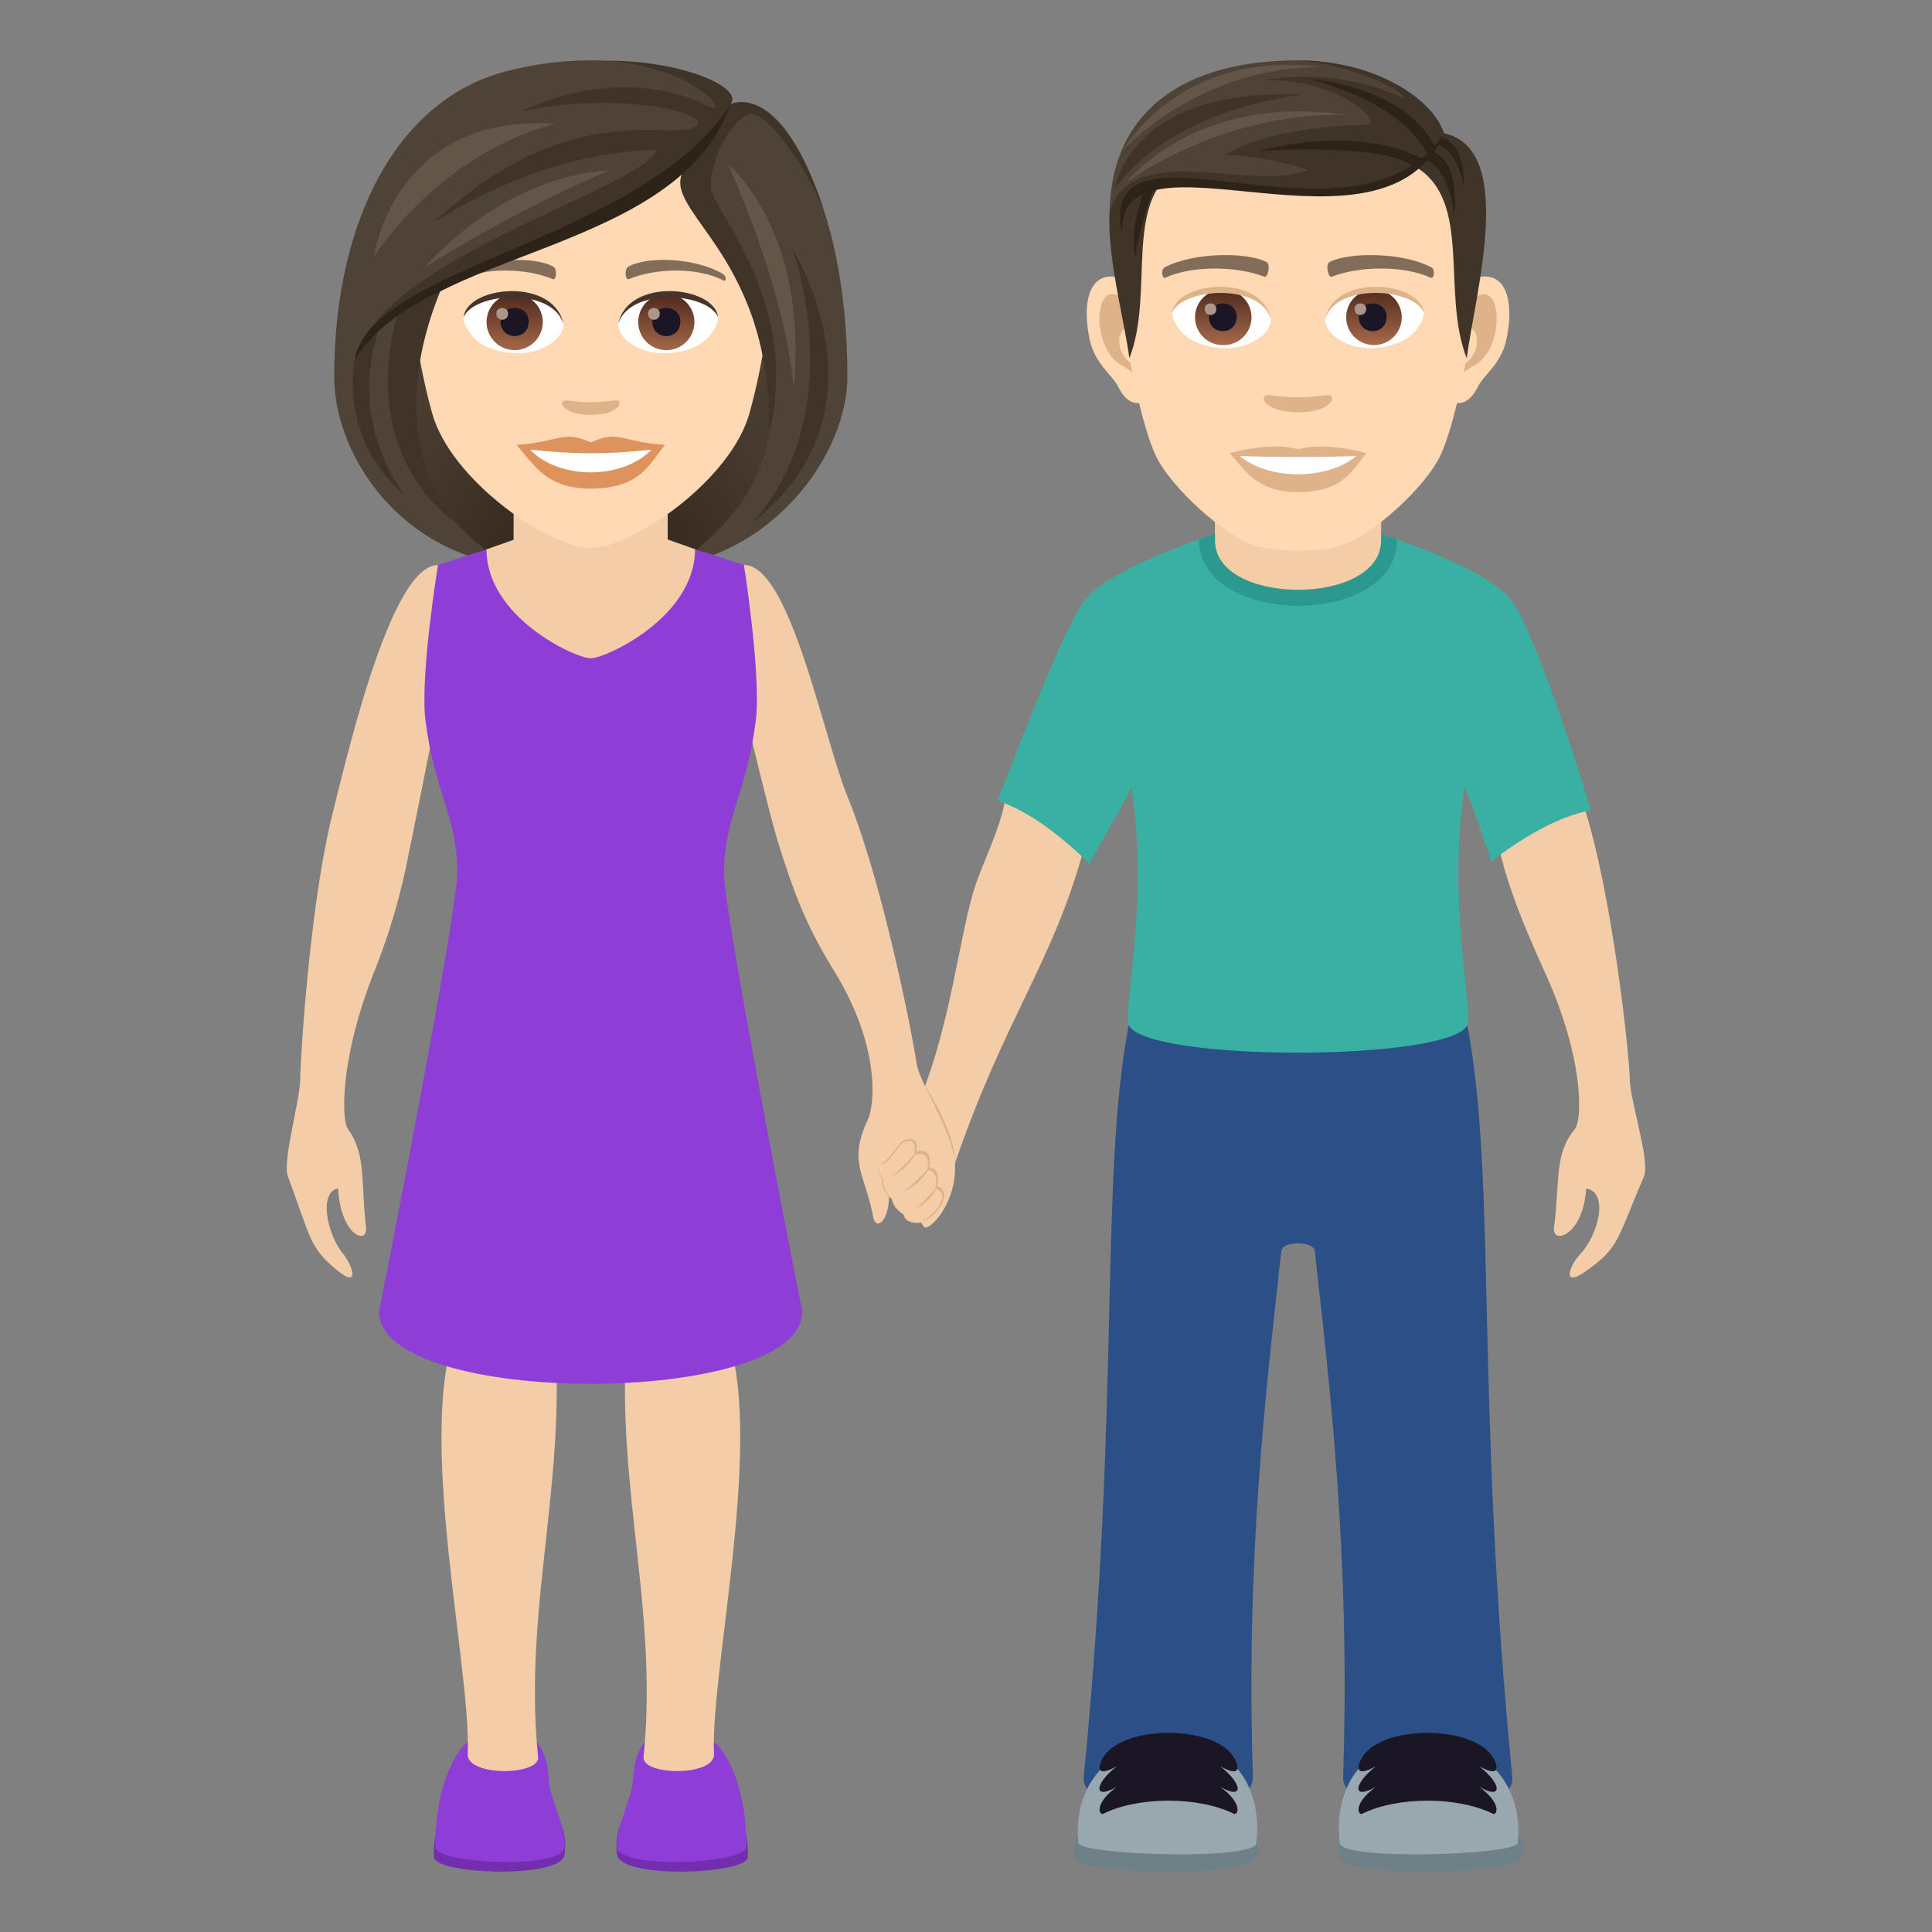 <svg xmlns="http://www.w3.org/2000/svg" xml:space="preserve" style="enable-background:new 0 0 64 64" viewBox="0 0 64 64"><rect x="0" y="0" width="64" height="64" fill="#808080" stroke="none"/><radialGradient id="a" cx="47.489" cy="44.081" r="11.424" gradientTransform="matrix(.95 0 0 .95 -25.52 -22.877)" gradientUnits="userSpaceOnUse"><stop offset="0" style="stop-color:#2e2319"/><stop offset=".615" style="stop-color:#46392e"/><stop offset="1" style="stop-color:#4f4236"/></radialGradient><path d="M22.404 18.716c5.667-2.266 5.1-9.067 5.1-9.067H11.639s-.567 6.8 5.1 9.067c0 0 1.133.284 2.833.284 1.7 0 2.833-.284 2.833-.284z" style="fill:url(#a)"/><path d="M49.64 28.035c.735-1.437 2.797-1.437 2.797-1.437.985 3.015 1.542 8.406 1.551 9.144.009.72.682 2.729.471 3.223-.896 2.094-.81 2.357-1.91 3.135-.831.59-.57-.166-.194-.565.584-.617.956-2.037.19-2.168-.098 1.582-1.144 1.881-1.066 1.295.2-1.513-.001-2.431.681-3.246.276-.328.295-2.396-.974-5.187-.771-1.697-1.217-2.819-1.545-4.194zm-13.726.051c-.55-1.517-2.597-1.773-2.597-1.773-.096 1.029-.806 2.292-1.095 3.304-.459 1.604-.753 4.271-1.675 6.61-.175.444.892 2.874 1.085 2.314 1.689-4.908 3.227-6.595 4.282-10.455z" style="fill:#f3cca8"/><path d="M31.632 38.541c.005-1.147-.99-2.56-.99-2.56-.097 1.029-.065 6.42.99 2.56z" style="fill:#deb38a"/><path d="M30.357 35.194c-.101-.73-1.077-5.836-2.27-8.774-.833-2.055-1.912-7.705-3.444-7.705l-.16 3.966s.924 4.104 1.377 5.495c.437 1.345.792 2.397 1.769 3.985 1.605 2.61 1.308 4.533 1.124 4.921-.675 1.426-.097 1.786.169 3.223.107.582.734 0 .456-1.336.34.211.84 1.149 1.231 1.673.136.182 1.105-.771 1.023-2.1-.066-1.063-1.175-2.638-1.275-3.348zm-20.412.549c.01-.717.315-5.802 1.09-8.87.542-2.148 1.943-8.155 3.474-8.155l.15 3.963s-.85 4.306-1.148 5.738a21.194 21.194 0 0 1-1.13 3.81c-1.103 2.79-1.086 4.858-.847 5.188.594.812.418 1.73.592 3.244.068.588-.842.289-.926-1.295-.666.133-.344 1.55.164 2.168.328.398.555 1.154-.169.566-.955-.779-.88-1.04-1.659-3.134-.184-.495.4-2.506.41-3.223z" style="fill:#f3cca8"/><path d="M14.376 61.52c.031.576 4.209.729 4.324-.076.395-2.766-4.5-3.236-4.324.076z" style="fill:#732eb0"/><path d="M14.42 61.175c0 .582 4.284.761 4.284 0 0-.815-.496-1.57-.533-2.295-.117-2.286-2.348-1.66-2.87-.99-.572.732-.88 1.913-.88 3.285z" style="fill:#8e3ed6"/><path d="M17.825 58.206c.063.61-2.33.652-2.332-.084.149-3.127-2.195-12.578.254-15.059.498-.506 2.498 0 2.498 0 .762 5.424-.955 9.885-.42 15.143z" style="fill:#f3cca8"/><path d="M24.768 61.52c-.029.576-4.208.729-4.324-.076-.394-2.766 4.5-3.236 4.325.076z" style="fill:#732eb0"/><path d="M24.726 61.175c0 .582-4.286.761-4.286 0 0-.815.496-1.57.534-2.295.119-2.286 2.347-1.66 2.87-.99.571.732.882 1.913.882 3.285z" style="fill:#8e3ed6"/><path d="M21.32 58.206c-.063.61 2.33.652 2.333-.084-.15-3.127 2.194-12.576-.254-15.059-.498-.506-2.5 0-2.5 0-.76 5.424.956 9.885.42 15.143z" style="fill:#f3cca8"/><path d="m24.643 18.715-1.619-.523-6.908.006-1.607.52s-.6 3.664-.415 5.146c.303 2.401 1.032 3.144 1.057 4.996.019 1.379-2.595 14.592-2.595 14.592 0 3.185 14.021 3.185 14.021 0 0 0-2.614-13.201-2.596-14.567.022-1.848.752-2.613 1.056-5.021.185-1.483-.393-5.15-.393-5.15z" style="fill:#8e3ed6"/><path d="M17.013 17.881v-2.415h5.105v2.406l.906.32c0 2.26-2.957 3.614-3.459 3.614-.5 0-3.449-1.353-3.449-3.608l.897-.317z" style="fill:#f3cca8"/><path d="M46.281 17.874c0 2.926-6.562 2.92-6.562-.005l.59-.212h5.345l.627.217z" style="fill:#2b998d"/><path d="M45.75 17.906c0 2.175-5.5 2.175-5.5 0V15.5h5.5v2.406z" style="fill:#f3cca8"/><path d="M37.39 33.957h11.217c.979 5.166.256 12.303 1.489 24.897.156 1.586-5.655 1.595-5.604 0 .242-7.346-.445-12.938-.937-17.416-.037-.334-1.073-.334-1.11 0-.492 4.478-1.181 10.07-.94 17.416.054 1.595-5.759 1.586-5.603 0 1.233-12.594.51-19.73 1.489-24.897z" style="fill:#2b4f87"/><path d="M35.963 19.848c.906-1.135 4.635-2.271 4.635-2.271H45.4s3.73 1.136 4.635 2.271c.793.992 2.32 5.816 2.658 6.982-.045.055-1.226.112-3.287 1.702 0 0-.64-1.934-.89-2.448-.588 3.815.297 7.45.091 7.873-.584 1.213-10.625 1.227-11.216 0-.206-.424.68-4.058.093-7.873-.252.514-1.4 2.526-1.4 2.526-1.847-1.834-3.012-2.04-3.049-2.098.48-1.115 2.135-5.672 2.928-6.664z" style="fill:#3ab0a2"/><path d="M50.353 61.602c-.183.453-5.761.636-5.97-.084-.809-2.793 6.88-2.145 5.97.084z" style="fill:#6e8189"/><path d="M50.273 61.053c-.04.392-5.834.597-5.896 0-.496-4.752 6.35-4.356 5.896 0z" style="fill:#99a8ae"/><path d="M45.117 58.227c.645-1.102 3.703-1.096 4.344 0 .117.191.316.714-.457.285.767.601.767 1.127 0 .678.773.578.574.943.457.896-1.176-.582-3.166-.582-4.344 0-.119.047-.316-.318.457-.896-.767.449-.767-.077 0-.678-.773.43-.576-.094-.457-.285z" style="fill:#1a1626"/><path d="M35.644 61.602c.184.453 5.762.636 5.971-.084.809-2.793-6.88-2.145-5.97.084z" style="fill:#6e8189"/><path d="M35.724 61.053c.042.392 5.835.597 5.897 0 .496-4.752-6.348-4.356-5.897 0z" style="fill:#99a8ae"/><path d="M40.88 58.227c-.644-1.102-3.7-1.096-4.343 0-.117.191-.316.714.457.285-.768.601-.768 1.127 0 .678-.773.578-.574.943-.457.896 1.178-.582 3.166-.582 4.344 0 .119.047.316-.318-.457-.896.767.449.767-.077 0-.678.773.43.576-.094.457-.285z" style="fill:#1a1626"/><path d="M46.281 17.875c0 2.926-6.562 2.92-6.562-.005l.59-.211h5.345l.627.216z" style="fill:#2b998d"/><path d="M45.75 17.907c0 2.175-5.5 2.175-5.5 0V15.5h5.5v2.407z" style="fill:#f3cca8"/><path d="M29.13 38.565c-.061.3.097.518.096.553-.012.404.312.593.317.621.083.405.429.421.434.452.044.28.424.323.524.3.48-.114 1.135-1.012.546-1.2 0 0 .165-.557-.264-.634 0 0 .169-.655-.423-.517 0 0 .11-.52-.366-.387-.271.077-.474.688-.863.812z" style="fill:#deb38a"/><path d="M29.13 38.565c-.061.3.142.506.14.541-.01.404.281.575.287.603.083.405.38.507.385.538.044.28.466.287.56.244.404-.189 1.062-.941.487-1.108 0 0 .16-.557-.27-.634 0 0 .166-.641-.426-.504 0 0 .101-.574-.3-.43-.28.101-.471.75-.862.75z" style="fill:#f3cca8"/><path d="M30.36 38.14c-.288.37-.783.817-.783.817s.577-.288.783-.818zm.423.517c-.289.37-.844.83-.844.83s.638-.3.844-.83zm.264.633c-.288.371-.698.738-.698.738s.492-.208.698-.738z" style="fill:#deb38a"/><path d="M19.571 2.85c-4.112 0-6.092 3.349-5.845 7.654.051.865.292 2.113.589 3.183.617 2.224 3.87 4.463 5.256 4.463 1.385 0 4.64-2.24 5.257-4.463.297-1.07.538-2.318.588-3.183.247-4.305-1.732-7.654-5.845-7.654z" style="fill:#ffd8b4"/><path d="M19.57 14.654c-.963-.423-.97-.017-2.458.083.558.634.97 1.45 2.458 1.45 1.71 0 1.998-.927 2.46-1.45-1.489-.1-1.495-.507-2.46-.083z" style="fill:#de935d"/><path d="M17.559 14.895c.97 1.01 3.065.997 4.024 0-1.495.161-2.529.161-4.024 0z" style="fill:#fff"/><path d="M23.94 9.071c-.893-.532-2.496-.598-3.13-.234-.134.073-.098.457.019.41.904-.377 2.282-.396 3.13.04.114.057.117-.138-.019-.216zm-8.738 0c.893-.532 2.495-.598 3.13-.234.135.073.099.457-.018.41-.905-.377-2.281-.397-3.131.04-.114.057-.116-.138.019-.216z" style="fill:#826d58"/><path d="M20.495 13.288c-.098-.069-.327.037-.924.037s-.827-.105-.924-.037c-.118.083.069.455.924.455s1.042-.372.924-.455z" style="fill:#deb38a"/><path d="M18.657 10.687c.034.271-.15.594-.662.836-.325.154-1 .335-1.888-.04-.398-.168-.786-.69-.751-.979.481-.908 2.85-1.04 3.3.183z" style="fill:#fff"/><linearGradient id="b" x1="-425.828" x2="-425.828" y1="480.499" y2="480.783" gradientTransform="matrix(6.57 0 0 -6.57 2814.782 3168.527)" gradientUnits="userSpaceOnUse"><stop offset="0" style="stop-color:#a6694a"/><stop offset="1" style="stop-color:#4f2a1e"/></linearGradient><path d="M17.049 9.738a.93.93 0 1 1 0 1.86.93.93 0 0 1 0-1.86z" style="fill:url(#b)"/><path d="M16.584 10.651c0 .644.93.644.93 0 0-.598-.93-.598-.93 0z" style="fill:#1a1626"/><path d="M16.442 10.39c0 .27.39.27.39 0 0-.25-.39-.25-.39 0z" style="fill:#ab968c"/><path d="M18.661 10.723c-.378-1.215-2.954-1.036-3.305-.219.13-1.046 2.983-1.322 3.305.219z" style="fill:#45332c"/><path d="M20.486 10.687c-.035.271.15.594.661.836.325.154 1 .335 1.89-.04.398-.168.785-.69.75-.979-.48-.908-2.85-1.04-3.3.183z" style="fill:#fff"/><linearGradient id="c" x1="-427.762" x2="-427.762" y1="480.499" y2="480.783" gradientTransform="matrix(6.57 0 0 -6.57 2832.512 3168.527)" gradientUnits="userSpaceOnUse"><stop offset="0" style="stop-color:#a6694a"/><stop offset="1" style="stop-color:#4f2a1e"/></linearGradient><path d="M22.073 9.738a.93.93 0 1 1 0 1.861.93.93 0 0 1 0-1.861z" style="fill:url(#c)"/><path d="M21.608 10.651c0 .644.93.644.93 0 0-.598-.93-.598-.93 0z" style="fill:#1a1626"/><path d="M21.466 10.39c0 .27.39.27.39 0 0-.25-.39-.25-.39 0z" style="fill:#ab968c"/><path d="M20.482 10.723c.378-1.215 2.952-1.04 3.305-.219-.13-1.046-2.983-1.322-3.305.219z" style="fill:#45332c"/><path d="M14.471 9.65c2.817-1.63 6.004-2.015 8.217-3.967-.283.85 1.216 1.922 1.983 3.967 1.095 2.92 1.688 5.87-1.597 8.558l.551.178c2.711-1.028 4.446-3.755 4.446-5.91 0-6.131-2.369-9.459-3.872-9.025.47-.67-3.508-2.086-7.262-1.13-3.751.86-5.866 4.968-5.866 10.154 0 2.168 1.537 4.912 4.415 5.927l.583-.189c-3.307-2.672-2.667-5.357-1.598-8.563z" style="fill:#4f4236"/><path d="M24.199 3.45c.451-.54-1.559-1.44-4.09-1.44 3.107.246 4.166 1.93 3.303 1.484-.919-.475-3.165-1.164-6.175.2 3.293-.7 6.322.065 5.85.461-.743.626-4.02-1.078-8.61 3.112-.633.577 2.753-2.215 7.297-2.303-.632 1.33-8.714 3.436-9.968 6.74 2.104-3.003 10.976-4.118 12.393-8.253zm2.057 4.813s1.971 5.345-1.33 9.05c4.729-3.705 1.33-9.05 1.33-9.05z" style="fill:#403429"/><path d="M14.648 9.496s-.806.147-1.464.862c-1.378 4.866 1.915 6.956 1.915 6.956s-2.612-2.68-.451-7.818z" style="fill:#403429"/><path d="M12.588 10.82s-.379.149-.841 1.096c-.428 2.967 1.655 4.479 1.655 4.479s-1.954-2.387-.814-5.574zm14.728-3.784C25.88 2.565 24.2 3.451 24.2 3.451s-.809 1.514-1.453 2.045c-1.163 1.429 2.837 2.654 2.733 8.842C26.536 9.94 23.596 7 23.549 6.216c-.054-.89.686-2.258 1.262-2.422.626-.179 2.058 2.03 2.505 3.242z" style="fill:#403429"/><path d="M11.747 11.916c2.276-3.713 10.7-3.462 12.452-8.465-2.951 4.564-11.888 5.325-12.452 8.465z" style="fill:#2e2319"/><path d="M24.117 5.449s1.867 4.002 2.174 7.402c.508-5.228-2.174-7.402-2.174-7.402zM14.07 8.859s2.715-1.763 6.115-3.217c-3.639.218-6.115 3.217-6.115 3.217zm-1.677-.36s2.134-3.41 6.025-4.4c-5.414-.355-6.024 4.4-6.024 4.4z" style="fill:#635547"/><path d="M49.056 9.167c-.937.113-1.615 3.25-1.024 4.078.082.115.565.3.924-.43.198-.405.77-.743.948-1.578.227-1.07.085-2.183-.848-2.07zm-12.114 0c.938.113 1.615 3.25 1.025 4.078-.083.115-.566.3-.925-.43-.198-.405-.77-.743-.948-1.578-.228-1.07-.085-2.183.848-2.07z" style="fill:#ffd8b4"/><path d="M49.03 9.768c-.244.077-.51.45-.655 1.068.855-.183.64 1.24-.102 1.266.007.144.016.29.034.445.357-.519.722-.31 1.082-1.083.325-.697.248-1.886-.358-1.696zm-11.406 1.067c-.146-.618-.412-.99-.657-1.068-.605-.19-.683 1-.358 1.696.36.773.725.565 1.083 1.084.017-.155.027-.302.033-.446-.735-.034-.946-1.44-.101-1.266z" style="fill:#deb38a"/><path d="M42.999 3.135c-4.063 0-6.02 3.07-5.775 7.34.049.86.583 3.661 1.085 4.667.516 1.028 2.238 2.614 3.293 2.942.667.207 2.127.207 2.793 0 1.056-.328 2.78-1.914 3.294-2.942.505-1.006 1.037-3.807 1.085-4.667.246-4.27-1.711-7.34-5.775-7.34z" style="fill:#ffd8b4"/><path d="M47.413 8.854c-.929-.493-2.707-.517-3.37-.173-.142.066-.047.531.072.487.922-.365 2.412-.373 3.276.031.115.053.163-.277.022-.345zm-8.828 0c.929-.493 2.706-.517 3.37-.173.141.066.048.531-.071.487-.925-.365-2.412-.373-3.278.031-.114.053-.161-.277-.021-.345z" style="fill:#826d58"/><path d="M44.096 13.117c-.116-.08-.388.044-1.097.044-.707 0-.98-.124-1.096-.043-.139.097.082.538 1.096.538s1.236-.44 1.096-.539z" style="fill:#deb38a"/><path d="M42.095 10.528c.034.27-.148.588-.653.827-.321.152-.99.33-1.867-.04-.393-.165-.776-.68-.742-.967.476-.896 2.817-1.027 3.262.18z" style="fill:#fff"/><linearGradient id="d" x1="-1207.995" x2="-1207.995" y1="169.796" y2="169.516" gradientTransform="translate(7977.155 -1104.145) scale(6.57)" gradientUnits="userSpaceOnUse"><stop offset="0" style="stop-color:#a6694a"/><stop offset="1" style="stop-color:#4f2a1e"/></linearGradient><path d="M40.507 9.592a.92.92 0 1 1 0 1.839.92.92 0 0 1 0-1.84z" style="fill:url(#d)"/><path d="M40.047 10.493c0 .636.92.636.92 0 0-.59-.92-.59-.92 0z" style="fill:#1a1626"/><path d="M39.908 10.236c0 .266.385.266.385 0 0-.247-.385-.247-.385 0z" style="fill:#ab968c"/><path d="M42.1 10.563c-.374-1.198-2.92-1.02-3.267-.215.128-1.032 2.948-1.305 3.266.215z" style="fill:#deb38a"/><path d="M43.903 10.528c-.034.27.148.588.654.827.32.152.988.33 1.865-.04.395-.165.778-.68.743-.967-.476-.896-2.817-1.027-3.262.18z" style="fill:#fff"/><linearGradient id="e" x1="-1209.938" x2="-1209.938" y1="169.796" y2="169.516" gradientTransform="translate(7994.886 -1104.145) scale(6.57)" gradientUnits="userSpaceOnUse"><stop offset="0" style="stop-color:#a6694a"/><stop offset="1" style="stop-color:#4f2a1e"/></linearGradient><path d="M45.47 9.592a.92.92 0 1 1 .002 1.838.92.92 0 0 1-.002-1.838z" style="fill:url(#e)"/><path d="M45.011 10.493c0 .636.92.636.92 0 0-.59-.92-.59-.92 0z" style="fill:#1a1626"/><path d="M44.871 10.236c0 .266.386.266.386 0 0-.247-.386-.247-.386 0z" style="fill:#ab968c"/><path d="M43.899 10.563c.373-1.197 2.918-1.026 3.266-.215-.13-1.032-2.948-1.305-3.266.215z" style="fill:#deb38a"/><path d="m47.835 4.415-.925 1.12c1.873 1.148.825 4.147 1.676 6.332.29-2.18 1.643-6.935-.75-7.452zm-9.71.554.925.566c-1.872 1.148-.787 4.147-1.638 6.332-.29-2.18-1.68-6.382.713-6.898z" style="fill:#403429"/><path d="M46.855 5.218c1.19-.005 1.308 1.938 1.308 1.938s.356-2.212-1.154-2.212l-.154.274zm-8.607.96c-.477 1.164-.646 2.36-.646 2.36s-.251-.838.349-2.319l.297-.042z" style="fill:#2e2319"/><path d="M47.33 4.764c.928-.096 1.154 1.413 1.154 1.413s.127-1.757-1.053-1.639l-.102.226z" style="fill:#2e2319"/><path d="M47.835 4.415S46.449 2 42.98 2c-3.766 0-6.14 1.688-6.22 4.955 2.306-2.274 8.382 1.262 11.075-2.54z" style="fill:#4f4236"/><path d="M47.835 4.415C47.48 3.3 45.59 2 42.98 2c1.447.102 3.354.818 3.55 1.271 0 0-2-1.078-4.701-.605 2.476-.113 4.11 1.461 3.415 1.47-.678.008-3.195.093-4.689 1.014.96-.065 2.858.452 2.772.485-1.913.74-5.752-1.02-6.54 1.32 2.964-2.54 8.62 1.551 11.048-2.54z" style="fill:#403429"/><path d="M47.835 4.415c-1.98 4.679-10.874-.553-10.667 3.365-.908-4.496 7.74 1.049 10.667-3.365z" style="fill:#2e2319"/><path d="M47.293 5.116c-.941-1.846-3.991-2.51-3.991-2.51s3.189.182 4.24 2.263l-.249.247zm-.483.418c-.876-.82-5.102-.531-5.102-.531s3.08-.93 5.436.263l-.334.268z" style="fill:#2e2319"/><path d="M36.948 6.243s.414-3.361 6.192-3.11c-4.75.658-6.192 3.11-6.192 3.11z" style="fill:#403429"/><path d="M37.305 6.05s2.289-2.996 7.314-2.24c-4.193-.123-7.314 2.24-7.314 2.24zm-.125-1.047s2.512-2.826 6.632-2.778c-4.76-.633-6.633 2.778-6.633 2.778z" style="fill:#635547"/><path d="M42.999 14.883c-.913-.27-2.268.128-2.268.128.516.56.893 1.29 2.268 1.29 1.575 0 1.843-.828 2.268-1.29 0 0-1.355-.398-2.268-.128z" style="fill:#deb38a"/><path d="M41.07 15.106c.959.804 2.894.808 3.857 0a56.61 56.61 0 0 1-3.856 0z" style="fill:#fff"/></svg>